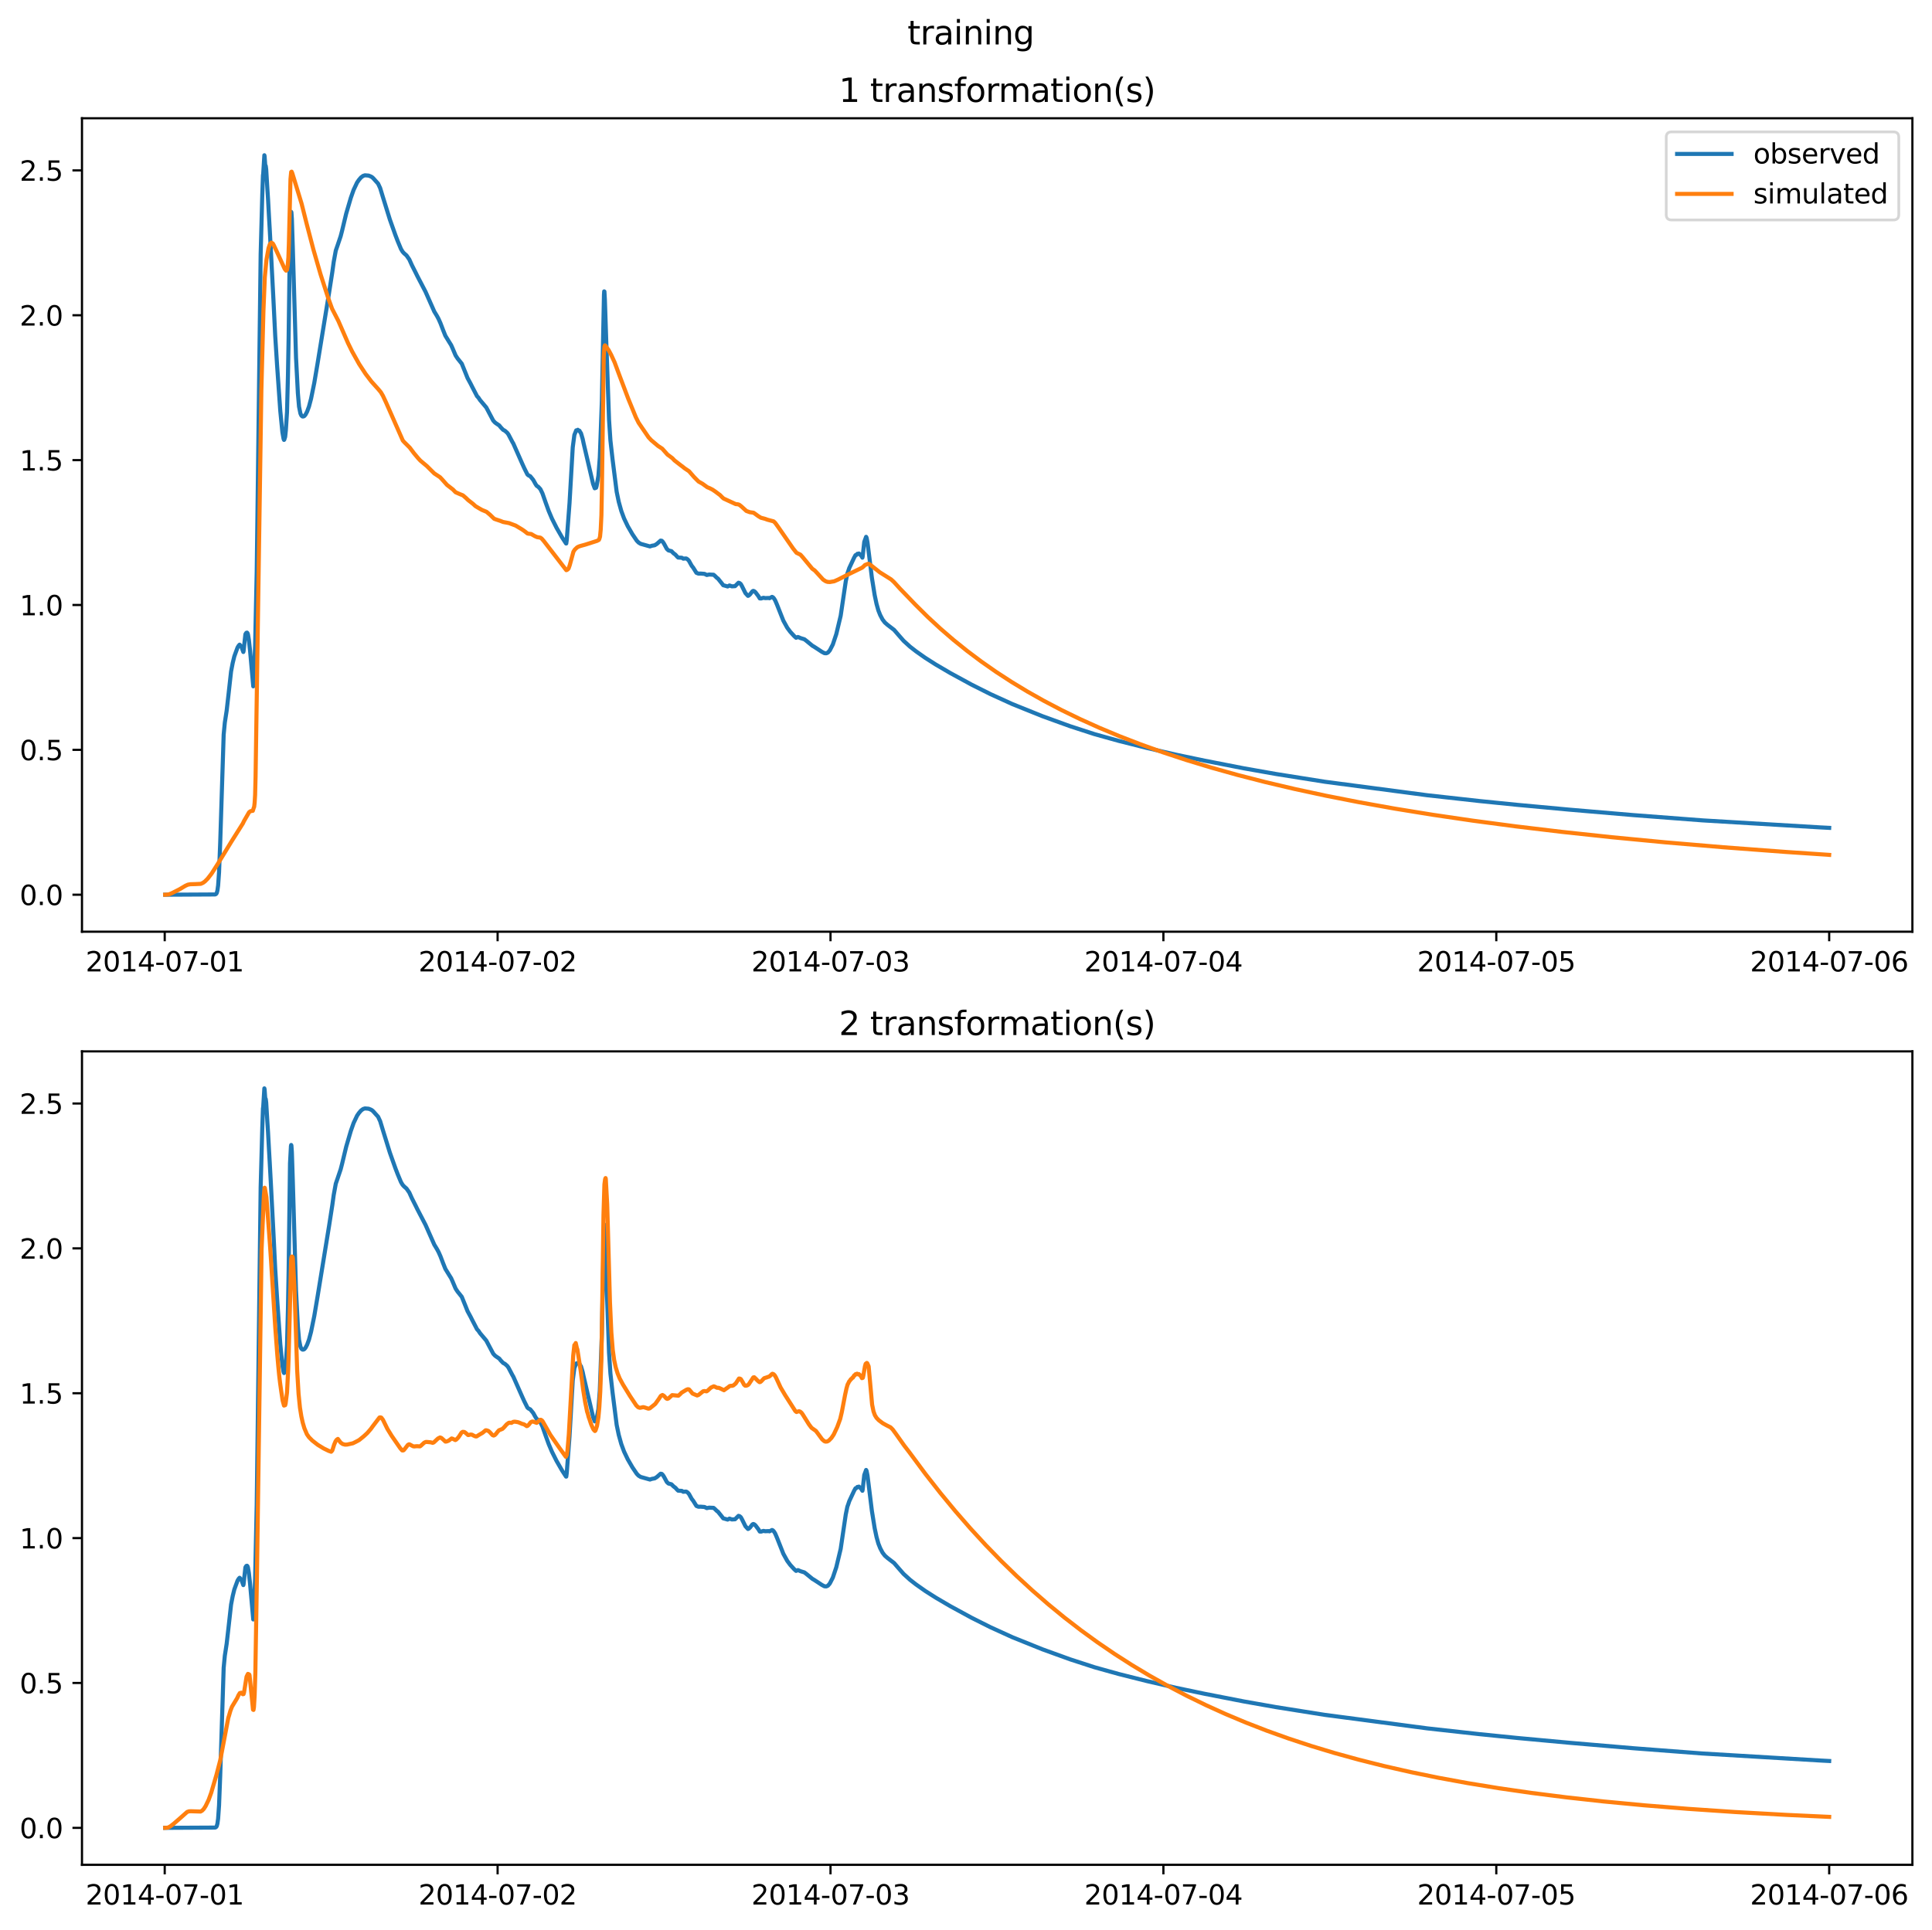 <?xml version="1.0" encoding="utf-8" standalone="no"?>
<!DOCTYPE svg PUBLIC "-//W3C//DTD SVG 1.1//EN"
  "http://www.w3.org/Graphics/SVG/1.1/DTD/svg11.dtd">
<svg xmlns:xlink="http://www.w3.org/1999/xlink" width="709.427pt" height="708.798pt" viewBox="0 0 709.427 708.798" xmlns="http://www.w3.org/2000/svg" version="1.1">
 <defs>
  <style type="text/css">*{stroke-linejoin: round; stroke-linecap: butt}</style>
 </defs>
 <g id="figure_1">
  <g id="patch_1">
   <path d="M 0 708.798 
L 709.427 708.798 
L 709.427 0 
L 0 0 
z
" style="fill: #ffffff"/>
  </g>
  <g id="axes_1">
   <g id="patch_2">
    <path d="M 30.103 342.2 
L 702.227 342.2 
L 702.227 43.44 
L 30.103 43.44 
z
" style="fill: #ffffff"/>
   </g>
   <g id="matplotlib.axis_1">
    <g id="xtick_1">
     <g id="line2d_1">
      <defs>
       <path id="m67d0b860b7" d="M 0 0 
L 0 3.5 
" style="stroke: #000000; stroke-width: 0.8"/>
      </defs>
      <g>
       <use xlink:href="#m67d0b860b7" x="60.484" y="342.2" style="stroke: #000000; stroke-width: 0.8"/>
      </g>
     </g>
     <g id="text_1">
      <!-- 2014-07-01 -->
      <g transform="translate(31.427 356.798) scale(0.1 -0.1)">
       <defs>
        <path id="DejaVuSans-32" d="M 1228 531 
L 3431 531 
L 3431 0 
L 469 0 
L 469 531 
Q 828 903 1448 1529 
Q 2069 2156 2228 2338 
Q 2531 2678 2651 2914 
Q 2772 3150 2772 3378 
Q 2772 3750 2511 3984 
Q 2250 4219 1831 4219 
Q 1534 4219 1204 4116 
Q 875 4013 500 3803 
L 500 4441 
Q 881 4594 1212 4672 
Q 1544 4750 1819 4750 
Q 2544 4750 2975 4387 
Q 3406 4025 3406 3419 
Q 3406 3131 3298 2873 
Q 3191 2616 2906 2266 
Q 2828 2175 2409 1742 
Q 1991 1309 1228 531 
z
" transform="scale(0.016)"/>
        <path id="DejaVuSans-30" d="M 2034 4250 
Q 1547 4250 1301 3770 
Q 1056 3291 1056 2328 
Q 1056 1369 1301 889 
Q 1547 409 2034 409 
Q 2525 409 2770 889 
Q 3016 1369 3016 2328 
Q 3016 3291 2770 3770 
Q 2525 4250 2034 4250 
z
M 2034 4750 
Q 2819 4750 3233 4129 
Q 3647 3509 3647 2328 
Q 3647 1150 3233 529 
Q 2819 -91 2034 -91 
Q 1250 -91 836 529 
Q 422 1150 422 2328 
Q 422 3509 836 4129 
Q 1250 4750 2034 4750 
z
" transform="scale(0.016)"/>
        <path id="DejaVuSans-31" d="M 794 531 
L 1825 531 
L 1825 4091 
L 703 3866 
L 703 4441 
L 1819 4666 
L 2450 4666 
L 2450 531 
L 3481 531 
L 3481 0 
L 794 0 
L 794 531 
z
" transform="scale(0.016)"/>
        <path id="DejaVuSans-34" d="M 2419 4116 
L 825 1625 
L 2419 1625 
L 2419 4116 
z
M 2253 4666 
L 3047 4666 
L 3047 1625 
L 3713 1625 
L 3713 1100 
L 3047 1100 
L 3047 0 
L 2419 0 
L 2419 1100 
L 313 1100 
L 313 1709 
L 2253 4666 
z
" transform="scale(0.016)"/>
        <path id="DejaVuSans-2d" d="M 313 2009 
L 1997 2009 
L 1997 1497 
L 313 1497 
L 313 2009 
z
" transform="scale(0.016)"/>
        <path id="DejaVuSans-37" d="M 525 4666 
L 3525 4666 
L 3525 4397 
L 1831 0 
L 1172 0 
L 2766 4134 
L 525 4134 
L 525 4666 
z
" transform="scale(0.016)"/>
       </defs>
       <use xlink:href="#DejaVuSans-32"/>
       <use xlink:href="#DejaVuSans-30" x="63.623"/>
       <use xlink:href="#DejaVuSans-31" x="127.246"/>
       <use xlink:href="#DejaVuSans-34" x="190.869"/>
       <use xlink:href="#DejaVuSans-2d" x="254.492"/>
       <use xlink:href="#DejaVuSans-30" x="290.576"/>
       <use xlink:href="#DejaVuSans-37" x="354.199"/>
       <use xlink:href="#DejaVuSans-2d" x="417.822"/>
       <use xlink:href="#DejaVuSans-30" x="453.906"/>
       <use xlink:href="#DejaVuSans-31" x="517.529"/>
      </g>
     </g>
    </g>
    <g id="xtick_2">
     <g id="line2d_2">
      <g>
       <use xlink:href="#m67d0b860b7" x="182.723" y="342.2" style="stroke: #000000; stroke-width: 0.8"/>
      </g>
     </g>
     <g id="text_2">
      <!-- 2014-07-02 -->
      <g transform="translate(153.665 356.798) scale(0.1 -0.1)">
       <use xlink:href="#DejaVuSans-32"/>
       <use xlink:href="#DejaVuSans-30" x="63.623"/>
       <use xlink:href="#DejaVuSans-31" x="127.246"/>
       <use xlink:href="#DejaVuSans-34" x="190.869"/>
       <use xlink:href="#DejaVuSans-2d" x="254.492"/>
       <use xlink:href="#DejaVuSans-30" x="290.576"/>
       <use xlink:href="#DejaVuSans-37" x="354.199"/>
       <use xlink:href="#DejaVuSans-2d" x="417.822"/>
       <use xlink:href="#DejaVuSans-30" x="453.906"/>
       <use xlink:href="#DejaVuSans-32" x="517.529"/>
      </g>
     </g>
    </g>
    <g id="xtick_3">
     <g id="line2d_3">
      <g>
       <use xlink:href="#m67d0b860b7" x="304.961" y="342.2" style="stroke: #000000; stroke-width: 0.8"/>
      </g>
     </g>
     <g id="text_3">
      <!-- 2014-07-03 -->
      <g transform="translate(275.903 356.798) scale(0.1 -0.1)">
       <defs>
        <path id="DejaVuSans-33" d="M 2597 2516 
Q 3050 2419 3304 2112 
Q 3559 1806 3559 1356 
Q 3559 666 3084 287 
Q 2609 -91 1734 -91 
Q 1441 -91 1130 -33 
Q 819 25 488 141 
L 488 750 
Q 750 597 1062 519 
Q 1375 441 1716 441 
Q 2309 441 2620 675 
Q 2931 909 2931 1356 
Q 2931 1769 2642 2001 
Q 2353 2234 1838 2234 
L 1294 2234 
L 1294 2753 
L 1863 2753 
Q 2328 2753 2575 2939 
Q 2822 3125 2822 3475 
Q 2822 3834 2567 4026 
Q 2313 4219 1838 4219 
Q 1578 4219 1281 4162 
Q 984 4106 628 3988 
L 628 4550 
Q 988 4650 1302 4700 
Q 1616 4750 1894 4750 
Q 2613 4750 3031 4423 
Q 3450 4097 3450 3541 
Q 3450 3153 3228 2886 
Q 3006 2619 2597 2516 
z
" transform="scale(0.016)"/>
       </defs>
       <use xlink:href="#DejaVuSans-32"/>
       <use xlink:href="#DejaVuSans-30" x="63.623"/>
       <use xlink:href="#DejaVuSans-31" x="127.246"/>
       <use xlink:href="#DejaVuSans-34" x="190.869"/>
       <use xlink:href="#DejaVuSans-2d" x="254.492"/>
       <use xlink:href="#DejaVuSans-30" x="290.576"/>
       <use xlink:href="#DejaVuSans-37" x="354.199"/>
       <use xlink:href="#DejaVuSans-2d" x="417.822"/>
       <use xlink:href="#DejaVuSans-30" x="453.906"/>
       <use xlink:href="#DejaVuSans-33" x="517.529"/>
      </g>
     </g>
    </g>
    <g id="xtick_4">
     <g id="line2d_4">
      <g>
       <use xlink:href="#m67d0b860b7" x="427.199" y="342.2" style="stroke: #000000; stroke-width: 0.8"/>
      </g>
     </g>
     <g id="text_4">
      <!-- 2014-07-04 -->
      <g transform="translate(398.141 356.798) scale(0.1 -0.1)">
       <use xlink:href="#DejaVuSans-32"/>
       <use xlink:href="#DejaVuSans-30" x="63.623"/>
       <use xlink:href="#DejaVuSans-31" x="127.246"/>
       <use xlink:href="#DejaVuSans-34" x="190.869"/>
       <use xlink:href="#DejaVuSans-2d" x="254.492"/>
       <use xlink:href="#DejaVuSans-30" x="290.576"/>
       <use xlink:href="#DejaVuSans-37" x="354.199"/>
       <use xlink:href="#DejaVuSans-2d" x="417.822"/>
       <use xlink:href="#DejaVuSans-30" x="453.906"/>
       <use xlink:href="#DejaVuSans-34" x="517.529"/>
      </g>
     </g>
    </g>
    <g id="xtick_5">
     <g id="line2d_5">
      <g>
       <use xlink:href="#m67d0b860b7" x="549.437" y="342.2" style="stroke: #000000; stroke-width: 0.8"/>
      </g>
     </g>
     <g id="text_5">
      <!-- 2014-07-05 -->
      <g transform="translate(520.38 356.798) scale(0.1 -0.1)">
       <defs>
        <path id="DejaVuSans-35" d="M 691 4666 
L 3169 4666 
L 3169 4134 
L 1269 4134 
L 1269 2991 
Q 1406 3038 1543 3061 
Q 1681 3084 1819 3084 
Q 2600 3084 3056 2656 
Q 3513 2228 3513 1497 
Q 3513 744 3044 326 
Q 2575 -91 1722 -91 
Q 1428 -91 1123 -41 
Q 819 9 494 109 
L 494 744 
Q 775 591 1075 516 
Q 1375 441 1709 441 
Q 2250 441 2565 725 
Q 2881 1009 2881 1497 
Q 2881 1984 2565 2268 
Q 2250 2553 1709 2553 
Q 1456 2553 1204 2497 
Q 953 2441 691 2322 
L 691 4666 
z
" transform="scale(0.016)"/>
       </defs>
       <use xlink:href="#DejaVuSans-32"/>
       <use xlink:href="#DejaVuSans-30" x="63.623"/>
       <use xlink:href="#DejaVuSans-31" x="127.246"/>
       <use xlink:href="#DejaVuSans-34" x="190.869"/>
       <use xlink:href="#DejaVuSans-2d" x="254.492"/>
       <use xlink:href="#DejaVuSans-30" x="290.576"/>
       <use xlink:href="#DejaVuSans-37" x="354.199"/>
       <use xlink:href="#DejaVuSans-2d" x="417.822"/>
       <use xlink:href="#DejaVuSans-30" x="453.906"/>
       <use xlink:href="#DejaVuSans-35" x="517.529"/>
      </g>
     </g>
    </g>
    <g id="xtick_6">
     <g id="line2d_6">
      <g>
       <use xlink:href="#m67d0b860b7" x="671.676" y="342.2" style="stroke: #000000; stroke-width: 0.8"/>
      </g>
     </g>
     <g id="text_6">
      <!-- 2014-07-06 -->
      <g transform="translate(642.618 356.798) scale(0.1 -0.1)">
       <defs>
        <path id="DejaVuSans-36" d="M 2113 2584 
Q 1688 2584 1439 2293 
Q 1191 2003 1191 1497 
Q 1191 994 1439 701 
Q 1688 409 2113 409 
Q 2538 409 2786 701 
Q 3034 994 3034 1497 
Q 3034 2003 2786 2293 
Q 2538 2584 2113 2584 
z
M 3366 4563 
L 3366 3988 
Q 3128 4100 2886 4159 
Q 2644 4219 2406 4219 
Q 1781 4219 1451 3797 
Q 1122 3375 1075 2522 
Q 1259 2794 1537 2939 
Q 1816 3084 2150 3084 
Q 2853 3084 3261 2657 
Q 3669 2231 3669 1497 
Q 3669 778 3244 343 
Q 2819 -91 2113 -91 
Q 1303 -91 875 529 
Q 447 1150 447 2328 
Q 447 3434 972 4092 
Q 1497 4750 2381 4750 
Q 2619 4750 2861 4703 
Q 3103 4656 3366 4563 
z
" transform="scale(0.016)"/>
       </defs>
       <use xlink:href="#DejaVuSans-32"/>
       <use xlink:href="#DejaVuSans-30" x="63.623"/>
       <use xlink:href="#DejaVuSans-31" x="127.246"/>
       <use xlink:href="#DejaVuSans-34" x="190.869"/>
       <use xlink:href="#DejaVuSans-2d" x="254.492"/>
       <use xlink:href="#DejaVuSans-30" x="290.576"/>
       <use xlink:href="#DejaVuSans-37" x="354.199"/>
       <use xlink:href="#DejaVuSans-2d" x="417.822"/>
       <use xlink:href="#DejaVuSans-30" x="453.906"/>
       <use xlink:href="#DejaVuSans-36" x="517.529"/>
      </g>
     </g>
    </g>
   </g>
   <g id="matplotlib.axis_2">
    <g id="ytick_1">
     <g id="line2d_7">
      <defs>
       <path id="m2cc0edbcfa" d="M 0 0 
L -3.5 0 
" style="stroke: #000000; stroke-width: 0.8"/>
      </defs>
      <g>
       <use xlink:href="#m2cc0edbcfa" x="30.103" y="328.618" style="stroke: #000000; stroke-width: 0.8"/>
      </g>
     </g>
     <g id="text_7">
      <!-- 0.0 -->
      <g transform="translate(7.2 332.417) scale(0.1 -0.1)">
       <defs>
        <path id="DejaVuSans-2e" d="M 684 794 
L 1344 794 
L 1344 0 
L 684 0 
L 684 794 
z
" transform="scale(0.016)"/>
       </defs>
       <use xlink:href="#DejaVuSans-30"/>
       <use xlink:href="#DejaVuSans-2e" x="63.623"/>
       <use xlink:href="#DejaVuSans-30" x="95.41"/>
      </g>
     </g>
    </g>
    <g id="ytick_2">
     <g id="line2d_8">
      <g>
       <use xlink:href="#m2cc0edbcfa" x="30.103" y="275.409" style="stroke: #000000; stroke-width: 0.8"/>
      </g>
     </g>
     <g id="text_8">
      <!-- 0.5 -->
      <g transform="translate(7.2 279.209) scale(0.1 -0.1)">
       <use xlink:href="#DejaVuSans-30"/>
       <use xlink:href="#DejaVuSans-2e" x="63.623"/>
       <use xlink:href="#DejaVuSans-35" x="95.41"/>
      </g>
     </g>
    </g>
    <g id="ytick_3">
     <g id="line2d_9">
      <g>
       <use xlink:href="#m2cc0edbcfa" x="30.103" y="222.201" style="stroke: #000000; stroke-width: 0.8"/>
      </g>
     </g>
     <g id="text_9">
      <!-- 1.0 -->
      <g transform="translate(7.2 226) scale(0.1 -0.1)">
       <use xlink:href="#DejaVuSans-31"/>
       <use xlink:href="#DejaVuSans-2e" x="63.623"/>
       <use xlink:href="#DejaVuSans-30" x="95.41"/>
      </g>
     </g>
    </g>
    <g id="ytick_4">
     <g id="line2d_10">
      <g>
       <use xlink:href="#m2cc0edbcfa" x="30.103" y="168.993" style="stroke: #000000; stroke-width: 0.8"/>
      </g>
     </g>
     <g id="text_10">
      <!-- 1.5 -->
      <g transform="translate(7.2 172.792) scale(0.1 -0.1)">
       <use xlink:href="#DejaVuSans-31"/>
       <use xlink:href="#DejaVuSans-2e" x="63.623"/>
       <use xlink:href="#DejaVuSans-35" x="95.41"/>
      </g>
     </g>
    </g>
    <g id="ytick_5">
     <g id="line2d_11">
      <g>
       <use xlink:href="#m2cc0edbcfa" x="30.103" y="115.785" style="stroke: #000000; stroke-width: 0.8"/>
      </g>
     </g>
     <g id="text_11">
      <!-- 2.0 -->
      <g transform="translate(7.2 119.584) scale(0.1 -0.1)">
       <use xlink:href="#DejaVuSans-32"/>
       <use xlink:href="#DejaVuSans-2e" x="63.623"/>
       <use xlink:href="#DejaVuSans-30" x="95.41"/>
      </g>
     </g>
    </g>
    <g id="ytick_6">
     <g id="line2d_12">
      <g>
       <use xlink:href="#m2cc0edbcfa" x="30.103" y="62.576" style="stroke: #000000; stroke-width: 0.8"/>
      </g>
     </g>
     <g id="text_12">
      <!-- 2.5 -->
      <g transform="translate(7.2 66.376) scale(0.1 -0.1)">
       <use xlink:href="#DejaVuSans-32"/>
       <use xlink:href="#DejaVuSans-2e" x="63.623"/>
       <use xlink:href="#DejaVuSans-35" x="95.41"/>
      </g>
     </g>
    </g>
   </g>
   <g id="line2d_13">
    <path d="M 60.654 328.618 
L 78.99 328.52 
L 79.329 328.358 
L 79.584 327.991 
L 79.839 327.064 
L 80.093 325.216 
L 80.433 320.385 
L 80.857 309.585 
L 82.131 269.822 
L 82.555 265.392 
L 83.234 260.981 
L 83.913 255.031 
L 84.847 246.626 
L 85.441 243.542 
L 86.036 241.091 
L 86.46 239.908 
L 86.884 238.756 
L 87.224 237.839 
L 87.479 237.396 
L 87.733 237.029 
L 87.988 236.773 
L 88.243 237.065 
L 88.667 237.574 
L 89.346 239.465 
L 89.431 239.186 
L 90.11 232.935 
L 90.45 232.423 
L 90.704 232.349 
L 90.874 232.51 
L 91.044 232.98 
L 91.384 234.982 
L 91.808 238.812 
L 92.996 252.078 
L 93.081 251.656 
L 93.506 241.577 
L 93.676 237.194 
L 94.27 209.78 
L 94.524 190.033 
L 95.713 93.353 
L 96.052 81.001 
L 96.307 71.644 
L 96.562 64.349 
L 96.647 63.888 
L 97.071 57.02 
L 97.156 57.366 
L 97.411 60.927 
L 97.495 60.784 
L 97.58 60.894 
L 97.75 62.227 
L 98.175 69.31 
L 98.429 73.251 
L 98.769 79.462 
L 99.023 83.859 
L 99.448 91.72 
L 100.382 109.623 
L 101.061 123.374 
L 101.74 134.079 
L 102.928 151.009 
L 103.692 158.743 
L 104.117 161.131 
L 104.286 161.572 
L 104.371 161.507 
L 104.711 160.442 
L 104.966 158.021 
L 105.39 151.361 
L 105.73 138.123 
L 105.984 124.035 
L 106.494 84.537 
L 106.833 78.245 
L 106.918 77.813 
L 107.003 77.979 
L 107.173 80.399 
L 107.512 90.815 
L 108.701 131.355 
L 109.38 144.425 
L 109.804 149.344 
L 110.313 151.858 
L 110.653 152.615 
L 111.077 152.965 
L 111.417 152.967 
L 111.757 152.8 
L 112.181 152.297 
L 112.775 151.17 
L 113.454 149.329 
L 114.218 146.446 
L 115.407 140.603 
L 116.595 133.565 
L 120.84 107.521 
L 122.028 99.874 
L 122.537 96.195 
L 123.301 92.024 
L 123.98 90.054 
L 125.084 86.774 
L 125.593 84.812 
L 127.121 78.457 
L 128.819 72.665 
L 129.838 69.765 
L 131.111 67.062 
L 131.79 66.076 
L 132.554 65.179 
L 133.318 64.613 
L 133.997 64.385 
L 135.355 64.493 
L 136.289 64.869 
L 136.714 65.152 
L 136.968 65.38 
L 137.308 65.741 
L 137.732 66.221 
L 138.836 67.441 
L 139.6 69.086 
L 140.618 72.436 
L 143.165 80.649 
L 145.202 86.381 
L 146.051 88.594 
L 147.24 91.445 
L 147.834 92.438 
L 148.343 93.006 
L 149.277 93.828 
L 150.296 95.286 
L 151.229 97.361 
L 152.672 100.22 
L 153.267 101.434 
L 156.238 107.127 
L 159.463 114.41 
L 159.718 114.832 
L 160.482 116.098 
L 161.076 117.209 
L 161.755 118.74 
L 162.689 121.195 
L 163.538 123.317 
L 165.066 125.801 
L 165.66 126.749 
L 166.17 127.892 
L 167.273 130.499 
L 167.613 131.045 
L 168.037 131.676 
L 169.565 133.583 
L 170.838 136.723 
L 171.687 138.855 
L 172.791 140.89 
L 173.385 142.074 
L 175.168 145.51 
L 175.677 146.052 
L 176.271 146.946 
L 178.563 149.661 
L 180.006 152.384 
L 181.11 154.465 
L 181.704 155.122 
L 182.128 155.457 
L 183.317 156.255 
L 183.911 156.988 
L 184.76 157.875 
L 185.184 158.086 
L 185.524 158.309 
L 186.288 158.997 
L 186.712 159.585 
L 188.155 162.336 
L 188.495 162.911 
L 191.806 170.394 
L 192.485 171.89 
L 193.673 174.273 
L 194.098 174.626 
L 194.692 174.897 
L 195.795 176.248 
L 196.644 177.779 
L 197.069 178.431 
L 197.663 178.811 
L 198.427 179.648 
L 199.191 181.221 
L 200.379 184.619 
L 201.483 187.667 
L 202.671 190.473 
L 204.369 193.857 
L 206.406 197.392 
L 207.849 199.612 
L 207.934 199.613 
L 208.104 198.349 
L 209.123 184.886 
L 210.311 164.29 
L 210.905 159.751 
L 211.584 158.061 
L 211.669 158.128 
L 211.839 158.119 
L 212.179 157.851 
L 212.433 158.152 
L 212.773 158.187 
L 213.112 158.837 
L 213.282 158.988 
L 213.452 159.497 
L 213.961 161.229 
L 214.301 162.837 
L 217.781 177.736 
L 218.375 179.336 
L 218.63 179.229 
L 218.885 179.147 
L 219.055 178.592 
L 219.734 174.791 
L 220.243 168.067 
L 221.007 147.185 
L 221.771 108.337 
L 221.856 107.018 
L 221.941 107.084 
L 222.111 110.026 
L 222.62 125.454 
L 223.639 154.17 
L 224.148 161.781 
L 224.912 168.556 
L 226.44 180.633 
L 227.204 184.308 
L 228.138 187.663 
L 229.156 190.418 
L 230.514 193.268 
L 232.212 196.199 
L 233.825 198.585 
L 234.504 199.281 
L 235.268 199.742 
L 238.664 200.696 
L 239.343 200.455 
L 240.446 200.25 
L 240.871 199.955 
L 241.125 199.829 
L 242.568 198.556 
L 242.993 198.613 
L 243.417 199.043 
L 243.842 199.713 
L 244.86 201.601 
L 245.455 202.158 
L 246.558 202.431 
L 246.898 202.779 
L 247.322 203.205 
L 248.001 203.708 
L 248.68 204.468 
L 249.02 204.78 
L 250.378 204.854 
L 250.887 205.188 
L 251.736 205.115 
L 252.076 205.147 
L 252.585 205.53 
L 253.01 206.022 
L 253.604 207.104 
L 254.028 207.85 
L 254.538 208.493 
L 255.726 210.391 
L 256.49 210.687 
L 257.254 210.661 
L 258.697 210.775 
L 259.546 211.188 
L 260.395 211.015 
L 262.008 211.092 
L 262.432 211.433 
L 263.281 212.267 
L 263.621 212.489 
L 265.064 214.278 
L 265.573 214.949 
L 266.507 215.2 
L 267.186 215.403 
L 267.441 215.267 
L 267.865 215.027 
L 268.289 215.183 
L 268.714 215.354 
L 269.902 215.284 
L 271.176 214.026 
L 271.6 214.16 
L 272.025 214.528 
L 272.449 215.278 
L 273.722 217.845 
L 274.656 218.854 
L 274.911 218.751 
L 275.42 218.288 
L 276.269 217.184 
L 276.608 217.017 
L 276.948 217.136 
L 277.372 217.486 
L 278.476 218.94 
L 278.985 219.788 
L 279.495 219.812 
L 280.344 219.543 
L 280.938 219.677 
L 282.296 219.625 
L 282.551 219.719 
L 283.484 219.226 
L 283.824 219.37 
L 284.248 219.858 
L 284.673 220.571 
L 285.352 222.171 
L 287.644 227.962 
L 289.087 230.58 
L 290.19 232.059 
L 291.634 233.628 
L 292.313 234.243 
L 292.567 234.145 
L 292.992 233.956 
L 293.331 234.081 
L 293.926 234.35 
L 295.369 234.796 
L 296.133 235.38 
L 298.34 237.188 
L 298.849 237.475 
L 300.292 238.411 
L 301.82 239.42 
L 302.754 239.902 
L 303.433 239.941 
L 304.027 239.668 
L 304.706 238.865 
L 305.81 236.716 
L 307.083 232.898 
L 308.696 226.156 
L 309.12 223.286 
L 310.564 213.511 
L 311.158 210.629 
L 311.412 209.954 
L 311.837 208.66 
L 313.619 204.838 
L 313.789 204.541 
L 314.129 203.908 
L 314.468 203.833 
L 314.808 203.414 
L 315.063 203.392 
L 315.402 203.29 
L 316.251 204.114 
L 316.675 204.821 
L 316.76 204.425 
L 317.355 199.02 
L 318.034 197.17 
L 318.203 197.494 
L 318.543 199.214 
L 319.222 204.649 
L 320.156 212.208 
L 321.174 218.556 
L 321.854 221.772 
L 322.533 224.205 
L 323.212 225.909 
L 324.061 227.521 
L 324.91 228.634 
L 325.843 229.457 
L 328.305 231.352 
L 329.918 233.214 
L 331.785 235.347 
L 334.162 237.509 
L 336.369 239.227 
L 339.765 241.621 
L 343.585 244.055 
L 348.933 247.192 
L 356.742 251.446 
L 363.703 254.94 
L 371.768 258.613 
L 382.803 263.055 
L 392.989 266.742 
L 401.903 269.637 
L 410.816 272.12 
L 421.172 274.723 
L 431.868 277.192 
L 442.394 279.393 
L 456.74 282.192 
L 468.539 284.276 
L 486.451 287.12 
L 524.056 292.078 
L 543.326 294.215 
L 556.992 295.594 
L 576.347 297.38 
L 599.776 299.377 
L 625.242 301.317 
L 668.365 303.889 
L 671.676 304.061 
L 671.676 304.061 
" clip-path="url(#p15c70b1e48)" style="fill: none; stroke: #1f77b4; stroke-width: 1.5; stroke-linecap: square"/>
   </g>
   <g id="line2d_14">
    <path d="M 60.654 328.618 
L 61.928 328.51 
L 63.116 328.044 
L 66.002 326.572 
L 68.039 325.36 
L 68.973 324.931 
L 69.907 324.76 
L 71.69 324.716 
L 73.727 324.619 
L 74.576 324.233 
L 75.255 323.729 
L 76.274 322.699 
L 77.717 320.833 
L 79.839 317.501 
L 84.932 309.174 
L 89.176 302.444 
L 89.601 301.548 
L 91.468 298.315 
L 91.978 297.939 
L 92.572 297.825 
L 92.827 297.802 
L 93.166 296.733 
L 93.336 296.302 
L 93.506 294.802 
L 93.676 291.96 
L 93.845 285.268 
L 94.694 228.315 
L 95.967 143.599 
L 96.731 114.171 
L 97.241 101.784 
L 97.835 95.481 
L 98.599 91.175 
L 99.108 89.64 
L 99.618 89.131 
L 100.127 89.378 
L 100.467 89.918 
L 101.655 92.43 
L 104.541 98.783 
L 105.05 99.407 
L 105.39 99.09 
L 105.645 97.544 
L 105.899 94.567 
L 106.069 89.685 
L 106.663 65.806 
L 106.918 63.16 
L 107.088 63.049 
L 107.342 63.654 
L 110.738 74.782 
L 112.605 82.197 
L 115.067 91.603 
L 117.699 100.722 
L 120.415 109.176 
L 121.943 113.407 
L 124.235 117.858 
L 127.8 126.03 
L 129.328 129.141 
L 131.875 133.707 
L 134.252 137.337 
L 136.374 140.123 
L 138.921 142.949 
L 139.854 144.073 
L 140.618 145.38 
L 141.807 147.938 
L 147.919 161.806 
L 148.428 162.38 
L 150.465 164.409 
L 151.993 166.448 
L 153.606 168.374 
L 154.37 169.188 
L 156.747 171.179 
L 159.463 173.879 
L 161.586 175.28 
L 162.35 176.086 
L 164.132 178.094 
L 166.339 179.804 
L 167.273 180.787 
L 168.801 181.462 
L 169.99 181.94 
L 171.093 182.886 
L 171.857 183.633 
L 173.725 185.093 
L 174.573 185.881 
L 175.422 186.394 
L 176.101 186.793 
L 176.95 187.276 
L 178.648 187.983 
L 179.921 189.047 
L 181.449 190.534 
L 182.213 190.813 
L 183.656 191.289 
L 184.76 191.72 
L 186.882 192.117 
L 189.344 193.041 
L 191.381 194.261 
L 192.06 194.694 
L 192.909 195.312 
L 193.673 195.93 
L 194.098 196.027 
L 195.031 196.125 
L 196.39 196.914 
L 197.238 197.287 
L 198.427 197.47 
L 198.936 197.843 
L 199.7 198.732 
L 207.934 209.409 
L 208.189 209.333 
L 208.529 209.076 
L 208.783 208.787 
L 209.208 207.577 
L 210.566 202.621 
L 211.075 201.849 
L 211.924 201.038 
L 212.518 200.731 
L 213.282 200.485 
L 214.98 200.019 
L 219.224 198.658 
L 219.564 198.478 
L 219.903 198.303 
L 220.073 197.951 
L 220.328 197.111 
L 220.583 194.488 
L 220.837 189.246 
L 221.007 180.469 
L 221.686 131.061 
L 221.941 127.29 
L 222.111 126.846 
L 222.28 126.926 
L 223.469 128.563 
L 224.403 130.298 
L 225.676 133.071 
L 227.374 137.656 
L 230.684 146.418 
L 233.486 153.253 
L 234.504 155.284 
L 235.608 156.908 
L 236.711 158.507 
L 238.154 160.624 
L 239.173 161.71 
L 241.635 163.789 
L 243.163 164.783 
L 244.012 165.734 
L 245.115 166.976 
L 245.709 167.399 
L 246.898 168.291 
L 247.662 169.103 
L 250.039 170.949 
L 250.633 171.373 
L 251.312 171.943 
L 253.01 173.081 
L 254.877 175.22 
L 256.49 176.846 
L 257.933 177.659 
L 259.716 178.949 
L 260.65 179.335 
L 261.668 179.86 
L 262.687 180.555 
L 263.621 181.257 
L 264.385 181.82 
L 265.318 182.763 
L 265.743 183.122 
L 270.157 185.15 
L 270.921 185.218 
L 271.43 185.376 
L 272.194 185.958 
L 274.062 187.67 
L 275.335 188.124 
L 276.693 188.312 
L 277.288 188.727 
L 278.476 189.596 
L 279.41 190.157 
L 280.938 190.561 
L 281.787 190.877 
L 284.079 191.487 
L 284.673 192.066 
L 285.691 193.472 
L 291.209 201.441 
L 292.482 203.044 
L 293.926 203.725 
L 294.774 204.679 
L 298.255 208.879 
L 299.189 209.546 
L 300.207 210.643 
L 302.245 212.874 
L 303.178 213.483 
L 303.857 213.715 
L 304.706 213.776 
L 306.319 213.498 
L 307.762 212.863 
L 311.328 211.044 
L 316.591 208.491 
L 316.845 208.258 
L 317.1 208.056 
L 317.609 207.521 
L 318.713 207.077 
L 319.137 207.153 
L 319.731 207.555 
L 323.042 210.18 
L 326.183 212.155 
L 327.202 212.8 
L 328.22 213.729 
L 330.512 216.246 
L 332.549 218.356 
L 336.115 222.07 
L 340.614 226.536 
L 345.283 230.859 
L 350.121 235.037 
L 355.13 239.069 
L 360.308 242.956 
L 365.741 246.755 
L 371.428 250.457 
L 377.285 254.005 
L 383.397 257.449 
L 389.849 260.828 
L 396.555 264.088 
L 403.6 267.266 
L 410.986 270.353 
L 418.795 273.373 
L 427.029 276.316 
L 435.688 279.17 
L 444.771 281.93 
L 454.448 284.635 
L 464.635 287.25 
L 475.415 289.787 
L 486.875 292.254 
L 499.099 294.656 
L 512.087 296.98 
L 525.924 299.228 
L 540.779 301.413 
L 556.653 303.52 
L 573.63 305.547 
L 591.881 307.501 
L 611.575 309.383 
L 632.797 311.185 
L 655.802 312.912 
L 671.676 313.985 
L 671.676 313.985 
" clip-path="url(#p15c70b1e48)" style="fill: none; stroke: #ff7f0e; stroke-width: 1.5; stroke-linecap: square"/>
   </g>
   <g id="patch_3">
    <path d="M 30.103 342.2 
L 30.103 43.44 
" style="fill: none; stroke: #000000; stroke-width: 0.8; stroke-linejoin: miter; stroke-linecap: square"/>
   </g>
   <g id="patch_4">
    <path d="M 702.227 342.2 
L 702.227 43.44 
" style="fill: none; stroke: #000000; stroke-width: 0.8; stroke-linejoin: miter; stroke-linecap: square"/>
   </g>
   <g id="patch_5">
    <path d="M 30.103 342.2 
L 702.227 342.2 
" style="fill: none; stroke: #000000; stroke-width: 0.8; stroke-linejoin: miter; stroke-linecap: square"/>
   </g>
   <g id="patch_6">
    <path d="M 30.103 43.44 
L 702.227 43.44 
" style="fill: none; stroke: #000000; stroke-width: 0.8; stroke-linejoin: miter; stroke-linecap: square"/>
   </g>
   <g id="text_13">
    <!-- 1 transformation(s) -->
    <g transform="translate(308.05 37.44) scale(0.12 -0.12)">
     <defs>
      <path id="DejaVuSans-20" transform="scale(0.016)"/>
      <path id="DejaVuSans-74" d="M 1172 4494 
L 1172 3500 
L 2356 3500 
L 2356 3053 
L 1172 3053 
L 1172 1153 
Q 1172 725 1289 603 
Q 1406 481 1766 481 
L 2356 481 
L 2356 0 
L 1766 0 
Q 1100 0 847 248 
Q 594 497 594 1153 
L 594 3053 
L 172 3053 
L 172 3500 
L 594 3500 
L 594 4494 
L 1172 4494 
z
" transform="scale(0.016)"/>
      <path id="DejaVuSans-72" d="M 2631 2963 
Q 2534 3019 2420 3045 
Q 2306 3072 2169 3072 
Q 1681 3072 1420 2755 
Q 1159 2438 1159 1844 
L 1159 0 
L 581 0 
L 581 3500 
L 1159 3500 
L 1159 2956 
Q 1341 3275 1631 3429 
Q 1922 3584 2338 3584 
Q 2397 3584 2469 3576 
Q 2541 3569 2628 3553 
L 2631 2963 
z
" transform="scale(0.016)"/>
      <path id="DejaVuSans-61" d="M 2194 1759 
Q 1497 1759 1228 1600 
Q 959 1441 959 1056 
Q 959 750 1161 570 
Q 1363 391 1709 391 
Q 2188 391 2477 730 
Q 2766 1069 2766 1631 
L 2766 1759 
L 2194 1759 
z
M 3341 1997 
L 3341 0 
L 2766 0 
L 2766 531 
Q 2569 213 2275 61 
Q 1981 -91 1556 -91 
Q 1019 -91 701 211 
Q 384 513 384 1019 
Q 384 1609 779 1909 
Q 1175 2209 1959 2209 
L 2766 2209 
L 2766 2266 
Q 2766 2663 2505 2880 
Q 2244 3097 1772 3097 
Q 1472 3097 1187 3025 
Q 903 2953 641 2809 
L 641 3341 
Q 956 3463 1253 3523 
Q 1550 3584 1831 3584 
Q 2591 3584 2966 3190 
Q 3341 2797 3341 1997 
z
" transform="scale(0.016)"/>
      <path id="DejaVuSans-6e" d="M 3513 2113 
L 3513 0 
L 2938 0 
L 2938 2094 
Q 2938 2591 2744 2837 
Q 2550 3084 2163 3084 
Q 1697 3084 1428 2787 
Q 1159 2491 1159 1978 
L 1159 0 
L 581 0 
L 581 3500 
L 1159 3500 
L 1159 2956 
Q 1366 3272 1645 3428 
Q 1925 3584 2291 3584 
Q 2894 3584 3203 3211 
Q 3513 2838 3513 2113 
z
" transform="scale(0.016)"/>
      <path id="DejaVuSans-73" d="M 2834 3397 
L 2834 2853 
Q 2591 2978 2328 3040 
Q 2066 3103 1784 3103 
Q 1356 3103 1142 2972 
Q 928 2841 928 2578 
Q 928 2378 1081 2264 
Q 1234 2150 1697 2047 
L 1894 2003 
Q 2506 1872 2764 1633 
Q 3022 1394 3022 966 
Q 3022 478 2636 193 
Q 2250 -91 1575 -91 
Q 1294 -91 989 -36 
Q 684 19 347 128 
L 347 722 
Q 666 556 975 473 
Q 1284 391 1588 391 
Q 1994 391 2212 530 
Q 2431 669 2431 922 
Q 2431 1156 2273 1281 
Q 2116 1406 1581 1522 
L 1381 1569 
Q 847 1681 609 1914 
Q 372 2147 372 2553 
Q 372 3047 722 3315 
Q 1072 3584 1716 3584 
Q 2034 3584 2315 3537 
Q 2597 3491 2834 3397 
z
" transform="scale(0.016)"/>
      <path id="DejaVuSans-66" d="M 2375 4863 
L 2375 4384 
L 1825 4384 
Q 1516 4384 1395 4259 
Q 1275 4134 1275 3809 
L 1275 3500 
L 2222 3500 
L 2222 3053 
L 1275 3053 
L 1275 0 
L 697 0 
L 697 3053 
L 147 3053 
L 147 3500 
L 697 3500 
L 697 3744 
Q 697 4328 969 4595 
Q 1241 4863 1831 4863 
L 2375 4863 
z
" transform="scale(0.016)"/>
      <path id="DejaVuSans-6f" d="M 1959 3097 
Q 1497 3097 1228 2736 
Q 959 2375 959 1747 
Q 959 1119 1226 758 
Q 1494 397 1959 397 
Q 2419 397 2687 759 
Q 2956 1122 2956 1747 
Q 2956 2369 2687 2733 
Q 2419 3097 1959 3097 
z
M 1959 3584 
Q 2709 3584 3137 3096 
Q 3566 2609 3566 1747 
Q 3566 888 3137 398 
Q 2709 -91 1959 -91 
Q 1206 -91 779 398 
Q 353 888 353 1747 
Q 353 2609 779 3096 
Q 1206 3584 1959 3584 
z
" transform="scale(0.016)"/>
      <path id="DejaVuSans-6d" d="M 3328 2828 
Q 3544 3216 3844 3400 
Q 4144 3584 4550 3584 
Q 5097 3584 5394 3201 
Q 5691 2819 5691 2113 
L 5691 0 
L 5113 0 
L 5113 2094 
Q 5113 2597 4934 2840 
Q 4756 3084 4391 3084 
Q 3944 3084 3684 2787 
Q 3425 2491 3425 1978 
L 3425 0 
L 2847 0 
L 2847 2094 
Q 2847 2600 2669 2842 
Q 2491 3084 2119 3084 
Q 1678 3084 1418 2786 
Q 1159 2488 1159 1978 
L 1159 0 
L 581 0 
L 581 3500 
L 1159 3500 
L 1159 2956 
Q 1356 3278 1631 3431 
Q 1906 3584 2284 3584 
Q 2666 3584 2933 3390 
Q 3200 3197 3328 2828 
z
" transform="scale(0.016)"/>
      <path id="DejaVuSans-69" d="M 603 3500 
L 1178 3500 
L 1178 0 
L 603 0 
L 603 3500 
z
M 603 4863 
L 1178 4863 
L 1178 4134 
L 603 4134 
L 603 4863 
z
" transform="scale(0.016)"/>
      <path id="DejaVuSans-28" d="M 1984 4856 
Q 1566 4138 1362 3434 
Q 1159 2731 1159 2009 
Q 1159 1288 1364 580 
Q 1569 -128 1984 -844 
L 1484 -844 
Q 1016 -109 783 600 
Q 550 1309 550 2009 
Q 550 2706 781 3412 
Q 1013 4119 1484 4856 
L 1984 4856 
z
" transform="scale(0.016)"/>
      <path id="DejaVuSans-29" d="M 513 4856 
L 1013 4856 
Q 1481 4119 1714 3412 
Q 1947 2706 1947 2009 
Q 1947 1309 1714 600 
Q 1481 -109 1013 -844 
L 513 -844 
Q 928 -128 1133 580 
Q 1338 1288 1338 2009 
Q 1338 2731 1133 3434 
Q 928 4138 513 4856 
z
" transform="scale(0.016)"/>
     </defs>
     <use xlink:href="#DejaVuSans-31"/>
     <use xlink:href="#DejaVuSans-20" x="63.623"/>
     <use xlink:href="#DejaVuSans-74" x="95.41"/>
     <use xlink:href="#DejaVuSans-72" x="134.619"/>
     <use xlink:href="#DejaVuSans-61" x="175.732"/>
     <use xlink:href="#DejaVuSans-6e" x="237.012"/>
     <use xlink:href="#DejaVuSans-73" x="300.391"/>
     <use xlink:href="#DejaVuSans-66" x="352.49"/>
     <use xlink:href="#DejaVuSans-6f" x="387.695"/>
     <use xlink:href="#DejaVuSans-72" x="448.877"/>
     <use xlink:href="#DejaVuSans-6d" x="488.24"/>
     <use xlink:href="#DejaVuSans-61" x="585.652"/>
     <use xlink:href="#DejaVuSans-74" x="646.932"/>
     <use xlink:href="#DejaVuSans-69" x="686.141"/>
     <use xlink:href="#DejaVuSans-6f" x="713.924"/>
     <use xlink:href="#DejaVuSans-6e" x="775.105"/>
     <use xlink:href="#DejaVuSans-28" x="838.484"/>
     <use xlink:href="#DejaVuSans-73" x="877.498"/>
     <use xlink:href="#DejaVuSans-29" x="929.598"/>
    </g>
   </g>
   <g id="legend_1">
    <g id="patch_7">
     <path d="M 613.833 80.796 
L 695.227 80.796 
Q 697.227 80.796 697.227 78.796 
L 697.227 50.44 
Q 697.227 48.44 695.227 48.44 
L 613.833 48.44 
Q 611.833 48.44 611.833 50.44 
L 611.833 78.796 
Q 611.833 80.796 613.833 80.796 
z
" style="fill: #ffffff; opacity: 0.8; stroke: #cccccc; stroke-linejoin: miter"/>
    </g>
    <g id="line2d_15">
     <path d="M 615.833 56.538 
L 625.833 56.538 
L 635.833 56.538 
" style="fill: none; stroke: #1f77b4; stroke-width: 1.5; stroke-linecap: square"/>
    </g>
    <g id="text_14">
     <!-- observed -->
     <g transform="translate(643.833 60.038) scale(0.1 -0.1)">
      <defs>
       <path id="DejaVuSans-62" d="M 3116 1747 
Q 3116 2381 2855 2742 
Q 2594 3103 2138 3103 
Q 1681 3103 1420 2742 
Q 1159 2381 1159 1747 
Q 1159 1113 1420 752 
Q 1681 391 2138 391 
Q 2594 391 2855 752 
Q 3116 1113 3116 1747 
z
M 1159 2969 
Q 1341 3281 1617 3432 
Q 1894 3584 2278 3584 
Q 2916 3584 3314 3078 
Q 3713 2572 3713 1747 
Q 3713 922 3314 415 
Q 2916 -91 2278 -91 
Q 1894 -91 1617 61 
Q 1341 213 1159 525 
L 1159 0 
L 581 0 
L 581 4863 
L 1159 4863 
L 1159 2969 
z
" transform="scale(0.016)"/>
       <path id="DejaVuSans-65" d="M 3597 1894 
L 3597 1613 
L 953 1613 
Q 991 1019 1311 708 
Q 1631 397 2203 397 
Q 2534 397 2845 478 
Q 3156 559 3463 722 
L 3463 178 
Q 3153 47 2828 -22 
Q 2503 -91 2169 -91 
Q 1331 -91 842 396 
Q 353 884 353 1716 
Q 353 2575 817 3079 
Q 1281 3584 2069 3584 
Q 2775 3584 3186 3129 
Q 3597 2675 3597 1894 
z
M 3022 2063 
Q 3016 2534 2758 2815 
Q 2500 3097 2075 3097 
Q 1594 3097 1305 2825 
Q 1016 2553 972 2059 
L 3022 2063 
z
" transform="scale(0.016)"/>
       <path id="DejaVuSans-76" d="M 191 3500 
L 800 3500 
L 1894 563 
L 2988 3500 
L 3597 3500 
L 2284 0 
L 1503 0 
L 191 3500 
z
" transform="scale(0.016)"/>
       <path id="DejaVuSans-64" d="M 2906 2969 
L 2906 4863 
L 3481 4863 
L 3481 0 
L 2906 0 
L 2906 525 
Q 2725 213 2448 61 
Q 2172 -91 1784 -91 
Q 1150 -91 751 415 
Q 353 922 353 1747 
Q 353 2572 751 3078 
Q 1150 3584 1784 3584 
Q 2172 3584 2448 3432 
Q 2725 3281 2906 2969 
z
M 947 1747 
Q 947 1113 1208 752 
Q 1469 391 1925 391 
Q 2381 391 2643 752 
Q 2906 1113 2906 1747 
Q 2906 2381 2643 2742 
Q 2381 3103 1925 3103 
Q 1469 3103 1208 2742 
Q 947 2381 947 1747 
z
" transform="scale(0.016)"/>
      </defs>
      <use xlink:href="#DejaVuSans-6f"/>
      <use xlink:href="#DejaVuSans-62" x="61.182"/>
      <use xlink:href="#DejaVuSans-73" x="124.658"/>
      <use xlink:href="#DejaVuSans-65" x="176.758"/>
      <use xlink:href="#DejaVuSans-72" x="238.281"/>
      <use xlink:href="#DejaVuSans-76" x="279.395"/>
      <use xlink:href="#DejaVuSans-65" x="338.574"/>
      <use xlink:href="#DejaVuSans-64" x="400.098"/>
     </g>
    </g>
    <g id="line2d_16">
     <path d="M 615.833 71.217 
L 625.833 71.217 
L 635.833 71.217 
" style="fill: none; stroke: #ff7f0e; stroke-width: 1.5; stroke-linecap: square"/>
    </g>
    <g id="text_15">
     <!-- simulated -->
     <g transform="translate(643.833 74.717) scale(0.1 -0.1)">
      <defs>
       <path id="DejaVuSans-75" d="M 544 1381 
L 544 3500 
L 1119 3500 
L 1119 1403 
Q 1119 906 1312 657 
Q 1506 409 1894 409 
Q 2359 409 2629 706 
Q 2900 1003 2900 1516 
L 2900 3500 
L 3475 3500 
L 3475 0 
L 2900 0 
L 2900 538 
Q 2691 219 2414 64 
Q 2138 -91 1772 -91 
Q 1169 -91 856 284 
Q 544 659 544 1381 
z
M 1991 3584 
L 1991 3584 
z
" transform="scale(0.016)"/>
       <path id="DejaVuSans-6c" d="M 603 4863 
L 1178 4863 
L 1178 0 
L 603 0 
L 603 4863 
z
" transform="scale(0.016)"/>
      </defs>
      <use xlink:href="#DejaVuSans-73"/>
      <use xlink:href="#DejaVuSans-69" x="52.1"/>
      <use xlink:href="#DejaVuSans-6d" x="79.883"/>
      <use xlink:href="#DejaVuSans-75" x="177.295"/>
      <use xlink:href="#DejaVuSans-6c" x="240.674"/>
      <use xlink:href="#DejaVuSans-61" x="268.457"/>
      <use xlink:href="#DejaVuSans-74" x="329.736"/>
      <use xlink:href="#DejaVuSans-65" x="368.945"/>
      <use xlink:href="#DejaVuSans-64" x="430.469"/>
     </g>
    </g>
   </g>
  </g>
  <g id="axes_2">
   <g id="patch_8">
    <path d="M 30.103 684.92 
L 702.227 684.92 
L 702.227 386.16 
L 30.103 386.16 
z
" style="fill: #ffffff"/>
   </g>
   <g id="matplotlib.axis_3">
    <g id="xtick_7">
     <g id="line2d_17">
      <g>
       <use xlink:href="#m67d0b860b7" x="60.484" y="684.92" style="stroke: #000000; stroke-width: 0.8"/>
      </g>
     </g>
     <g id="text_16">
      <!-- 2014-07-01 -->
      <g transform="translate(31.427 699.518) scale(0.1 -0.1)">
       <use xlink:href="#DejaVuSans-32"/>
       <use xlink:href="#DejaVuSans-30" x="63.623"/>
       <use xlink:href="#DejaVuSans-31" x="127.246"/>
       <use xlink:href="#DejaVuSans-34" x="190.869"/>
       <use xlink:href="#DejaVuSans-2d" x="254.492"/>
       <use xlink:href="#DejaVuSans-30" x="290.576"/>
       <use xlink:href="#DejaVuSans-37" x="354.199"/>
       <use xlink:href="#DejaVuSans-2d" x="417.822"/>
       <use xlink:href="#DejaVuSans-30" x="453.906"/>
       <use xlink:href="#DejaVuSans-31" x="517.529"/>
      </g>
     </g>
    </g>
    <g id="xtick_8">
     <g id="line2d_18">
      <g>
       <use xlink:href="#m67d0b860b7" x="182.723" y="684.92" style="stroke: #000000; stroke-width: 0.8"/>
      </g>
     </g>
     <g id="text_17">
      <!-- 2014-07-02 -->
      <g transform="translate(153.665 699.518) scale(0.1 -0.1)">
       <use xlink:href="#DejaVuSans-32"/>
       <use xlink:href="#DejaVuSans-30" x="63.623"/>
       <use xlink:href="#DejaVuSans-31" x="127.246"/>
       <use xlink:href="#DejaVuSans-34" x="190.869"/>
       <use xlink:href="#DejaVuSans-2d" x="254.492"/>
       <use xlink:href="#DejaVuSans-30" x="290.576"/>
       <use xlink:href="#DejaVuSans-37" x="354.199"/>
       <use xlink:href="#DejaVuSans-2d" x="417.822"/>
       <use xlink:href="#DejaVuSans-30" x="453.906"/>
       <use xlink:href="#DejaVuSans-32" x="517.529"/>
      </g>
     </g>
    </g>
    <g id="xtick_9">
     <g id="line2d_19">
      <g>
       <use xlink:href="#m67d0b860b7" x="304.961" y="684.92" style="stroke: #000000; stroke-width: 0.8"/>
      </g>
     </g>
     <g id="text_18">
      <!-- 2014-07-03 -->
      <g transform="translate(275.903 699.518) scale(0.1 -0.1)">
       <use xlink:href="#DejaVuSans-32"/>
       <use xlink:href="#DejaVuSans-30" x="63.623"/>
       <use xlink:href="#DejaVuSans-31" x="127.246"/>
       <use xlink:href="#DejaVuSans-34" x="190.869"/>
       <use xlink:href="#DejaVuSans-2d" x="254.492"/>
       <use xlink:href="#DejaVuSans-30" x="290.576"/>
       <use xlink:href="#DejaVuSans-37" x="354.199"/>
       <use xlink:href="#DejaVuSans-2d" x="417.822"/>
       <use xlink:href="#DejaVuSans-30" x="453.906"/>
       <use xlink:href="#DejaVuSans-33" x="517.529"/>
      </g>
     </g>
    </g>
    <g id="xtick_10">
     <g id="line2d_20">
      <g>
       <use xlink:href="#m67d0b860b7" x="427.199" y="684.92" style="stroke: #000000; stroke-width: 0.8"/>
      </g>
     </g>
     <g id="text_19">
      <!-- 2014-07-04 -->
      <g transform="translate(398.141 699.518) scale(0.1 -0.1)">
       <use xlink:href="#DejaVuSans-32"/>
       <use xlink:href="#DejaVuSans-30" x="63.623"/>
       <use xlink:href="#DejaVuSans-31" x="127.246"/>
       <use xlink:href="#DejaVuSans-34" x="190.869"/>
       <use xlink:href="#DejaVuSans-2d" x="254.492"/>
       <use xlink:href="#DejaVuSans-30" x="290.576"/>
       <use xlink:href="#DejaVuSans-37" x="354.199"/>
       <use xlink:href="#DejaVuSans-2d" x="417.822"/>
       <use xlink:href="#DejaVuSans-30" x="453.906"/>
       <use xlink:href="#DejaVuSans-34" x="517.529"/>
      </g>
     </g>
    </g>
    <g id="xtick_11">
     <g id="line2d_21">
      <g>
       <use xlink:href="#m67d0b860b7" x="549.437" y="684.92" style="stroke: #000000; stroke-width: 0.8"/>
      </g>
     </g>
     <g id="text_20">
      <!-- 2014-07-05 -->
      <g transform="translate(520.38 699.518) scale(0.1 -0.1)">
       <use xlink:href="#DejaVuSans-32"/>
       <use xlink:href="#DejaVuSans-30" x="63.623"/>
       <use xlink:href="#DejaVuSans-31" x="127.246"/>
       <use xlink:href="#DejaVuSans-34" x="190.869"/>
       <use xlink:href="#DejaVuSans-2d" x="254.492"/>
       <use xlink:href="#DejaVuSans-30" x="290.576"/>
       <use xlink:href="#DejaVuSans-37" x="354.199"/>
       <use xlink:href="#DejaVuSans-2d" x="417.822"/>
       <use xlink:href="#DejaVuSans-30" x="453.906"/>
       <use xlink:href="#DejaVuSans-35" x="517.529"/>
      </g>
     </g>
    </g>
    <g id="xtick_12">
     <g id="line2d_22">
      <g>
       <use xlink:href="#m67d0b860b7" x="671.676" y="684.92" style="stroke: #000000; stroke-width: 0.8"/>
      </g>
     </g>
     <g id="text_21">
      <!-- 2014-07-06 -->
      <g transform="translate(642.618 699.518) scale(0.1 -0.1)">
       <use xlink:href="#DejaVuSans-32"/>
       <use xlink:href="#DejaVuSans-30" x="63.623"/>
       <use xlink:href="#DejaVuSans-31" x="127.246"/>
       <use xlink:href="#DejaVuSans-34" x="190.869"/>
       <use xlink:href="#DejaVuSans-2d" x="254.492"/>
       <use xlink:href="#DejaVuSans-30" x="290.576"/>
       <use xlink:href="#DejaVuSans-37" x="354.199"/>
       <use xlink:href="#DejaVuSans-2d" x="417.822"/>
       <use xlink:href="#DejaVuSans-30" x="453.906"/>
       <use xlink:href="#DejaVuSans-36" x="517.529"/>
      </g>
     </g>
    </g>
   </g>
   <g id="matplotlib.axis_4">
    <g id="ytick_7">
     <g id="line2d_23">
      <g>
       <use xlink:href="#m2cc0edbcfa" x="30.103" y="671.339" style="stroke: #000000; stroke-width: 0.8"/>
      </g>
     </g>
     <g id="text_22">
      <!-- 0.0 -->
      <g transform="translate(7.2 675.139) scale(0.1 -0.1)">
       <use xlink:href="#DejaVuSans-30"/>
       <use xlink:href="#DejaVuSans-2e" x="63.623"/>
       <use xlink:href="#DejaVuSans-30" x="95.41"/>
      </g>
     </g>
    </g>
    <g id="ytick_8">
     <g id="line2d_24">
      <g>
       <use xlink:href="#m2cc0edbcfa" x="30.103" y="618.131" style="stroke: #000000; stroke-width: 0.8"/>
      </g>
     </g>
     <g id="text_23">
      <!-- 0.5 -->
      <g transform="translate(7.2 621.93) scale(0.1 -0.1)">
       <use xlink:href="#DejaVuSans-30"/>
       <use xlink:href="#DejaVuSans-2e" x="63.623"/>
       <use xlink:href="#DejaVuSans-35" x="95.41"/>
      </g>
     </g>
    </g>
    <g id="ytick_9">
     <g id="line2d_25">
      <g>
       <use xlink:href="#m2cc0edbcfa" x="30.103" y="564.922" style="stroke: #000000; stroke-width: 0.8"/>
      </g>
     </g>
     <g id="text_24">
      <!-- 1.0 -->
      <g transform="translate(7.2 568.721) scale(0.1 -0.1)">
       <use xlink:href="#DejaVuSans-31"/>
       <use xlink:href="#DejaVuSans-2e" x="63.623"/>
       <use xlink:href="#DejaVuSans-30" x="95.41"/>
      </g>
     </g>
    </g>
    <g id="ytick_10">
     <g id="line2d_26">
      <g>
       <use xlink:href="#m2cc0edbcfa" x="30.103" y="511.714" style="stroke: #000000; stroke-width: 0.8"/>
      </g>
     </g>
     <g id="text_25">
      <!-- 1.5 -->
      <g transform="translate(7.2 515.513) scale(0.1 -0.1)">
       <use xlink:href="#DejaVuSans-31"/>
       <use xlink:href="#DejaVuSans-2e" x="63.623"/>
       <use xlink:href="#DejaVuSans-35" x="95.41"/>
      </g>
     </g>
    </g>
    <g id="ytick_11">
     <g id="line2d_27">
      <g>
       <use xlink:href="#m2cc0edbcfa" x="30.103" y="458.505" style="stroke: #000000; stroke-width: 0.8"/>
      </g>
     </g>
     <g id="text_26">
      <!-- 2.0 -->
      <g transform="translate(7.2 462.304) scale(0.1 -0.1)">
       <use xlink:href="#DejaVuSans-32"/>
       <use xlink:href="#DejaVuSans-2e" x="63.623"/>
       <use xlink:href="#DejaVuSans-30" x="95.41"/>
      </g>
     </g>
    </g>
    <g id="ytick_12">
     <g id="line2d_28">
      <g>
       <use xlink:href="#m2cc0edbcfa" x="30.103" y="405.296" style="stroke: #000000; stroke-width: 0.8"/>
      </g>
     </g>
     <g id="text_27">
      <!-- 2.5 -->
      <g transform="translate(7.2 409.096) scale(0.1 -0.1)">
       <use xlink:href="#DejaVuSans-32"/>
       <use xlink:href="#DejaVuSans-2e" x="63.623"/>
       <use xlink:href="#DejaVuSans-35" x="95.41"/>
      </g>
     </g>
    </g>
   </g>
   <g id="line2d_29">
    <path d="M 60.654 671.339 
L 78.99 671.242 
L 79.329 671.08 
L 79.584 670.713 
L 79.839 669.785 
L 80.093 667.938 
L 80.433 663.107 
L 80.857 652.306 
L 82.131 612.543 
L 82.555 608.114 
L 83.234 603.703 
L 83.913 597.752 
L 84.847 589.348 
L 85.441 586.263 
L 86.036 583.812 
L 86.46 582.63 
L 86.884 581.478 
L 87.224 580.561 
L 87.479 580.117 
L 87.733 579.751 
L 87.988 579.494 
L 88.243 579.786 
L 88.667 580.295 
L 89.346 582.186 
L 89.431 581.907 
L 90.11 575.657 
L 90.45 575.144 
L 90.704 575.071 
L 90.874 575.231 
L 91.044 575.701 
L 91.384 577.703 
L 91.808 581.533 
L 92.996 594.799 
L 93.081 594.378 
L 93.506 584.298 
L 93.676 579.915 
L 94.27 552.501 
L 94.524 532.754 
L 95.713 436.073 
L 96.052 423.721 
L 96.307 414.365 
L 96.562 407.069 
L 96.647 406.608 
L 97.071 399.74 
L 97.156 400.086 
L 97.411 403.647 
L 97.495 403.504 
L 97.58 403.614 
L 97.75 404.947 
L 98.175 412.03 
L 98.429 415.971 
L 98.769 422.182 
L 99.023 426.579 
L 99.448 434.441 
L 100.382 452.344 
L 101.061 466.094 
L 101.74 476.799 
L 102.928 493.73 
L 103.692 501.464 
L 104.117 503.851 
L 104.286 504.293 
L 104.371 504.228 
L 104.711 503.163 
L 104.966 500.742 
L 105.39 494.082 
L 105.73 480.843 
L 105.984 466.755 
L 106.494 427.258 
L 106.833 420.965 
L 106.918 420.533 
L 107.003 420.699 
L 107.173 423.12 
L 107.512 433.535 
L 108.701 474.075 
L 109.38 487.146 
L 109.804 492.065 
L 110.313 494.578 
L 110.653 495.336 
L 111.077 495.686 
L 111.417 495.687 
L 111.757 495.52 
L 112.181 495.017 
L 112.775 493.89 
L 113.454 492.049 
L 114.218 489.167 
L 115.407 483.323 
L 116.595 476.286 
L 120.84 450.241 
L 122.028 442.594 
L 122.537 438.916 
L 123.301 434.745 
L 123.98 432.774 
L 125.084 429.494 
L 125.593 427.532 
L 127.121 421.177 
L 128.819 415.385 
L 129.838 412.485 
L 131.111 409.782 
L 131.79 408.796 
L 132.554 407.899 
L 133.318 407.333 
L 133.997 407.105 
L 135.355 407.214 
L 136.289 407.589 
L 136.714 407.872 
L 136.968 408.1 
L 137.308 408.461 
L 137.732 408.941 
L 138.836 410.161 
L 139.6 411.806 
L 140.618 415.156 
L 143.165 423.369 
L 145.202 429.101 
L 146.051 431.314 
L 147.24 434.165 
L 147.834 435.158 
L 148.343 435.726 
L 149.277 436.548 
L 150.296 438.006 
L 151.229 440.082 
L 152.672 442.94 
L 153.267 444.155 
L 156.238 449.848 
L 159.463 457.13 
L 159.718 457.552 
L 160.482 458.819 
L 161.076 459.93 
L 161.755 461.46 
L 162.689 463.915 
L 163.538 466.037 
L 165.066 468.522 
L 165.66 469.469 
L 166.17 470.612 
L 167.273 473.22 
L 167.613 473.766 
L 168.037 474.397 
L 169.565 476.304 
L 170.838 479.443 
L 171.687 481.576 
L 172.791 483.61 
L 173.385 484.795 
L 175.168 488.231 
L 175.677 488.772 
L 176.271 489.667 
L 178.563 492.381 
L 180.006 495.105 
L 181.11 497.185 
L 181.704 497.843 
L 182.128 498.178 
L 183.317 498.975 
L 183.911 499.709 
L 184.76 500.596 
L 185.184 500.807 
L 185.524 501.03 
L 186.288 501.718 
L 186.712 502.306 
L 188.155 505.057 
L 188.495 505.632 
L 191.806 513.115 
L 192.485 514.611 
L 193.673 516.994 
L 194.098 517.347 
L 194.692 517.617 
L 195.795 518.968 
L 196.644 520.499 
L 197.069 521.152 
L 197.663 521.532 
L 198.427 522.368 
L 199.191 523.942 
L 200.379 527.34 
L 201.483 530.388 
L 202.671 533.194 
L 204.369 536.578 
L 206.406 540.113 
L 207.849 542.333 
L 207.934 542.334 
L 208.104 541.07 
L 209.123 527.607 
L 210.311 507.01 
L 210.905 502.472 
L 211.584 500.782 
L 211.669 500.849 
L 211.839 500.839 
L 212.179 500.572 
L 212.433 500.873 
L 212.773 500.908 
L 213.112 501.558 
L 213.282 501.708 
L 213.452 502.218 
L 213.961 503.949 
L 214.301 505.557 
L 217.781 520.457 
L 218.375 522.057 
L 218.63 521.95 
L 218.885 521.868 
L 219.055 521.312 
L 219.734 517.512 
L 220.243 510.788 
L 221.007 489.905 
L 221.771 451.057 
L 221.856 449.739 
L 221.941 449.805 
L 222.111 452.747 
L 222.62 468.174 
L 223.639 496.891 
L 224.148 504.502 
L 224.912 511.277 
L 226.44 523.354 
L 227.204 527.028 
L 228.138 530.383 
L 229.156 533.139 
L 230.514 535.989 
L 232.212 538.92 
L 233.825 541.306 
L 234.504 542.002 
L 235.268 542.463 
L 238.664 543.417 
L 239.343 543.176 
L 240.446 542.971 
L 240.871 542.676 
L 241.125 542.55 
L 242.568 541.277 
L 242.993 541.334 
L 243.417 541.764 
L 243.842 542.434 
L 244.86 544.322 
L 245.455 544.879 
L 246.558 545.152 
L 246.898 545.5 
L 247.322 545.926 
L 248.001 546.429 
L 248.68 547.189 
L 249.02 547.501 
L 250.378 547.575 
L 250.887 547.909 
L 251.736 547.836 
L 252.076 547.868 
L 252.585 548.251 
L 253.01 548.743 
L 253.604 549.825 
L 254.028 550.572 
L 254.538 551.214 
L 255.726 553.112 
L 256.49 553.408 
L 257.254 553.382 
L 258.697 553.496 
L 259.546 553.909 
L 260.395 553.736 
L 262.008 553.814 
L 262.432 554.154 
L 263.281 554.988 
L 263.621 555.21 
L 265.064 556.999 
L 265.573 557.67 
L 266.507 557.921 
L 267.186 558.124 
L 267.441 557.988 
L 267.865 557.748 
L 268.289 557.904 
L 268.714 558.075 
L 269.902 558.005 
L 271.176 556.748 
L 271.6 556.881 
L 272.025 557.25 
L 272.449 557.999 
L 273.722 560.566 
L 274.656 561.575 
L 274.911 561.472 
L 275.42 561.009 
L 276.269 559.905 
L 276.608 559.738 
L 276.948 559.857 
L 277.372 560.208 
L 278.476 561.662 
L 278.985 562.509 
L 279.495 562.533 
L 280.344 562.264 
L 280.938 562.399 
L 282.296 562.346 
L 282.551 562.44 
L 283.484 561.947 
L 283.824 562.091 
L 284.248 562.579 
L 284.673 563.292 
L 285.352 564.892 
L 287.644 570.683 
L 289.087 573.301 
L 290.19 574.78 
L 291.634 576.35 
L 292.313 576.964 
L 292.567 576.866 
L 292.992 576.677 
L 293.331 576.802 
L 293.926 577.071 
L 295.369 577.517 
L 296.133 578.101 
L 298.34 579.909 
L 298.849 580.197 
L 300.292 581.132 
L 301.82 582.141 
L 302.754 582.624 
L 303.433 582.662 
L 304.027 582.389 
L 304.706 581.586 
L 305.81 579.437 
L 307.083 575.619 
L 308.696 568.877 
L 309.12 566.007 
L 310.564 556.232 
L 311.158 553.35 
L 311.412 552.675 
L 311.837 551.382 
L 313.619 547.559 
L 313.789 547.262 
L 314.129 546.629 
L 314.468 546.554 
L 314.808 546.135 
L 315.063 546.113 
L 315.402 546.011 
L 316.251 546.835 
L 316.675 547.542 
L 316.76 547.146 
L 317.355 541.741 
L 318.034 539.891 
L 318.203 540.215 
L 318.543 541.935 
L 319.222 547.37 
L 320.156 554.929 
L 321.174 561.277 
L 321.854 564.493 
L 322.533 566.926 
L 323.212 568.63 
L 324.061 570.243 
L 324.91 571.356 
L 325.843 572.178 
L 328.305 574.074 
L 329.918 575.936 
L 331.785 578.069 
L 334.162 580.23 
L 336.369 581.948 
L 339.765 584.342 
L 343.585 586.776 
L 348.933 589.913 
L 356.742 594.167 
L 363.703 597.661 
L 371.768 601.335 
L 382.803 605.777 
L 392.989 609.464 
L 401.903 612.359 
L 410.816 614.841 
L 421.172 617.444 
L 431.868 619.914 
L 442.394 622.115 
L 456.74 624.913 
L 468.539 626.997 
L 486.451 629.841 
L 524.056 634.8 
L 543.326 636.936 
L 556.992 638.316 
L 576.347 640.101 
L 599.776 642.099 
L 625.242 644.038 
L 668.365 646.61 
L 671.676 646.783 
L 671.676 646.783 
" clip-path="url(#p04754efe9d)" style="fill: none; stroke: #1f77b4; stroke-width: 1.5; stroke-linecap: square"/>
   </g>
   <g id="line2d_30">
    <path d="M 60.654 671.339 
L 61.673 671.246 
L 62.522 670.808 
L 63.88 669.755 
L 66.172 667.759 
L 68.719 665.503 
L 69.398 665.268 
L 70.162 665.241 
L 73.642 665.352 
L 74.236 665.009 
L 74.83 664.391 
L 75.51 663.337 
L 76.613 661.047 
L 77.547 658.485 
L 79.499 651.815 
L 80.857 646.581 
L 81.452 643.467 
L 83.829 630.968 
L 84.083 630.163 
L 84.593 628.376 
L 85.187 626.848 
L 86.969 623.893 
L 87.139 623.589 
L 87.564 622.636 
L 87.818 622.227 
L 88.073 621.82 
L 88.412 621.859 
L 88.582 621.707 
L 89.176 622.267 
L 89.346 622.119 
L 89.431 622.218 
L 89.601 621.666 
L 90.535 615.821 
L 91.044 614.794 
L 91.299 614.895 
L 91.553 615.046 
L 91.638 615.329 
L 92.912 627.937 
L 93.081 628.036 
L 93.251 626.982 
L 93.506 622.625 
L 93.76 614.527 
L 94.355 578.354 
L 96.052 458.928 
L 96.901 439.023 
L 97.156 436.239 
L 97.241 436.282 
L 97.835 439.728 
L 99.108 456.824 
L 99.533 463.12 
L 99.787 467.228 
L 101.061 487.303 
L 101.825 497.618 
L 102.164 501.51 
L 102.504 505.053 
L 102.843 507.909 
L 103.268 510.981 
L 103.777 514.373 
L 104.286 516.247 
L 104.626 516.079 
L 104.711 516.109 
L 104.881 515.494 
L 105.39 511.414 
L 105.814 503.12 
L 105.984 498.445 
L 106.918 462.432 
L 107.088 461.528 
L 107.258 461.503 
L 107.427 461.656 
L 107.512 462.141 
L 108.106 472.666 
L 109.125 503.449 
L 109.634 511.961 
L 110.144 517.023 
L 110.653 520.212 
L 111.162 522.507 
L 111.757 524.542 
L 112.69 526.764 
L 113.454 527.864 
L 114.643 529.067 
L 116.68 530.663 
L 118.887 532.01 
L 120.67 532.872 
L 121.604 533.199 
L 122.028 532.717 
L 122.707 530.564 
L 123.216 529.36 
L 123.641 528.787 
L 124.065 528.493 
L 124.32 528.838 
L 125.084 529.842 
L 125.848 530.371 
L 126.697 530.594 
L 127.461 530.565 
L 129.583 530.096 
L 130.602 529.592 
L 131.535 529.098 
L 131.96 528.844 
L 133.573 527.532 
L 134.591 526.595 
L 134.931 526.267 
L 136.204 524.788 
L 136.883 523.843 
L 139.345 520.623 
L 139.685 520.578 
L 140.024 520.68 
L 140.618 521.466 
L 142.231 524.771 
L 143.844 527.392 
L 146.985 531.931 
L 147.664 532.703 
L 148.004 532.741 
L 148.258 532.623 
L 148.768 531.996 
L 149.786 530.668 
L 150.211 530.467 
L 150.465 530.534 
L 151.654 531.172 
L 152.078 531.258 
L 152.672 531.191 
L 153.182 531.162 
L 154.2 531.23 
L 154.54 531.004 
L 155.728 529.901 
L 156.323 529.615 
L 156.662 529.6 
L 158.02 529.719 
L 158.445 529.81 
L 158.869 529.941 
L 159.294 529.774 
L 160.822 528.339 
L 161.586 527.954 
L 162.095 528.144 
L 162.859 528.828 
L 163.538 529.469 
L 163.963 529.443 
L 164.726 529.151 
L 165.83 528.325 
L 166.254 528.452 
L 167.188 528.917 
L 167.528 528.743 
L 168.207 528.056 
L 168.631 527.487 
L 169.48 526.161 
L 169.905 525.894 
L 170.499 525.937 
L 171.008 526.3 
L 171.857 527.064 
L 172.112 527.058 
L 172.791 526.884 
L 173.3 526.933 
L 173.809 527.219 
L 174.573 527.565 
L 174.998 527.575 
L 175.337 527.362 
L 175.932 526.984 
L 177.205 526.246 
L 178.309 525.325 
L 178.648 525.327 
L 179.327 525.557 
L 179.836 525.998 
L 180.855 527.111 
L 181.28 527.256 
L 181.704 527.065 
L 182.213 526.543 
L 182.638 525.967 
L 183.232 525.306 
L 183.656 525.149 
L 184.505 524.805 
L 185.184 524.132 
L 186.033 523.155 
L 186.797 522.594 
L 187.052 522.528 
L 187.816 522.602 
L 188.155 522.389 
L 188.495 522.216 
L 189.004 522.155 
L 189.768 522.265 
L 190.193 522.341 
L 190.702 522.521 
L 191.381 522.816 
L 191.721 522.968 
L 192.315 523.104 
L 192.739 523.338 
L 193.419 523.799 
L 193.758 523.682 
L 194.183 523.268 
L 194.862 522.38 
L 195.371 522.116 
L 195.71 522.108 
L 197.069 522.602 
L 197.408 522.294 
L 198.257 521.491 
L 198.597 521.458 
L 199.021 521.73 
L 199.276 522.039 
L 202.077 526.98 
L 205.473 531.866 
L 207.765 535.06 
L 208.104 534.406 
L 208.359 532.919 
L 208.868 526.866 
L 209.462 516.185 
L 210.481 497.87 
L 210.905 494.022 
L 211.245 493.662 
L 211.415 493.28 
L 211.584 494.039 
L 211.839 495.174 
L 212.009 495.587 
L 213.197 503.248 
L 213.452 505.251 
L 213.792 507.682 
L 214.131 510.382 
L 214.895 515.148 
L 215.15 516.343 
L 215.574 518.458 
L 215.829 519.2 
L 216.168 520.494 
L 216.423 521.172 
L 216.848 522.486 
L 217.102 523.222 
L 217.442 523.99 
L 217.696 524.557 
L 217.951 525.063 
L 218.291 525.425 
L 218.46 525.595 
L 218.63 525.45 
L 218.8 525.031 
L 219.224 523.701 
L 219.734 520.546 
L 220.073 516.84 
L 220.413 511.143 
L 220.837 499.148 
L 221.092 482.368 
L 221.601 446.092 
L 221.941 435.008 
L 222.195 433.116 
L 222.365 432.689 
L 222.45 433.015 
L 222.959 442.399 
L 223.214 451.047 
L 223.978 478.311 
L 224.487 489.439 
L 224.997 495.748 
L 225.506 499.45 
L 226.1 502.211 
L 226.779 504.413 
L 227.543 506.283 
L 228.732 508.49 
L 231.363 512.778 
L 233.655 516.215 
L 234.334 516.861 
L 234.929 517.067 
L 235.353 517 
L 236.202 516.811 
L 236.711 516.938 
L 238.069 517.379 
L 238.579 517.278 
L 239.003 516.936 
L 239.852 516.267 
L 240.616 515.638 
L 241.889 513.862 
L 242.653 512.678 
L 243.248 512.356 
L 243.672 512.583 
L 243.927 512.801 
L 244.691 513.653 
L 245.03 513.786 
L 245.455 513.634 
L 246.813 512.406 
L 249.105 512.621 
L 249.699 512.096 
L 250.293 511.495 
L 252.076 510.422 
L 252.585 510.234 
L 253.01 510.312 
L 253.519 510.884 
L 254.283 511.824 
L 255.981 512.539 
L 256.49 512.354 
L 258.188 510.985 
L 258.697 510.903 
L 259.461 511.014 
L 259.886 510.743 
L 260.225 510.411 
L 261.074 509.627 
L 262.093 509.174 
L 262.347 509.246 
L 263.281 509.707 
L 263.96 509.736 
L 264.724 510.07 
L 265.828 510.617 
L 266.422 510.188 
L 267.186 509.657 
L 267.441 509.472 
L 267.95 509.061 
L 268.459 508.982 
L 268.799 508.996 
L 269.308 508.834 
L 270.157 508.119 
L 271.345 506.314 
L 271.685 506.334 
L 272.025 506.516 
L 272.704 507.618 
L 273.213 508.584 
L 273.637 508.949 
L 274.062 508.947 
L 274.656 508.689 
L 274.996 508.339 
L 276.608 505.901 
L 276.948 505.844 
L 277.627 506.478 
L 277.967 506.857 
L 278.561 507.409 
L 278.9 507.639 
L 279.155 507.614 
L 279.495 507.354 
L 280.598 506.191 
L 281.277 505.974 
L 281.532 505.915 
L 281.871 505.756 
L 282.381 505.632 
L 282.89 505.224 
L 283.399 504.704 
L 283.654 504.561 
L 284.079 504.73 
L 284.503 505.177 
L 284.927 505.906 
L 286.625 509.579 
L 288.323 512.445 
L 292.058 518.287 
L 292.482 518.612 
L 292.907 518.448 
L 293.416 518.321 
L 293.841 518.475 
L 294.35 518.918 
L 294.774 519.518 
L 297.066 523.182 
L 298 524.42 
L 299.613 525.564 
L 300.462 526.699 
L 301.905 528.665 
L 302.669 529.307 
L 303.093 529.485 
L 303.773 529.434 
L 304.367 529.092 
L 305.3 528.134 
L 306.149 526.864 
L 307.423 524.153 
L 308.526 521.139 
L 309.12 518.596 
L 310.309 512.345 
L 310.818 510.005 
L 311.243 508.508 
L 311.412 508.223 
L 311.837 507.328 
L 312.007 507.198 
L 312.431 506.553 
L 312.601 506.499 
L 313.025 505.994 
L 313.195 505.989 
L 313.45 505.501 
L 313.619 505.201 
L 313.789 505.232 
L 314.044 504.812 
L 314.214 504.685 
L 314.553 504.74 
L 314.723 504.537 
L 314.893 504.643 
L 315.063 504.773 
L 315.402 504.688 
L 315.742 505.097 
L 315.911 505.11 
L 316.506 506.174 
L 316.675 505.907 
L 316.76 506.094 
L 316.845 506.014 
L 317.015 505.275 
L 317.609 501.832 
L 317.864 500.916 
L 318.288 500.587 
L 318.458 500.702 
L 318.967 501.852 
L 320.241 515.904 
L 320.75 518.387 
L 321.259 519.782 
L 321.854 520.754 
L 322.702 521.64 
L 324.146 522.727 
L 325.504 523.482 
L 327.032 524.255 
L 327.796 525.02 
L 328.899 526.525 
L 332.04 530.958 
L 333.823 533.268 
L 339.85 541.401 
L 345.283 548.334 
L 350.8 555.015 
L 356.318 561.349 
L 361.921 567.443 
L 367.608 573.298 
L 373.296 578.835 
L 379.068 584.146 
L 384.925 589.235 
L 390.867 594.103 
L 396.894 598.755 
L 403.006 603.194 
L 409.288 607.481 
L 415.654 611.557 
L 422.191 615.478 
L 428.897 619.239 
L 435.773 622.838 
L 442.819 626.272 
L 450.034 629.542 
L 457.504 632.681 
L 465.229 635.683 
L 473.208 638.543 
L 481.442 641.257 
L 490.016 643.847 
L 498.929 646.305 
L 508.267 648.648 
L 518.029 650.865 
L 528.216 652.949 
L 538.996 654.926 
L 550.371 656.783 
L 562.425 658.523 
L 575.243 660.148 
L 588.995 661.663 
L 603.766 663.063 
L 619.724 664.35 
L 637.126 665.527 
L 656.226 666.592 
L 671.676 667.31 
L 671.676 667.31 
" clip-path="url(#p04754efe9d)" style="fill: none; stroke: #ff7f0e; stroke-width: 1.5; stroke-linecap: square"/>
   </g>
   <g id="patch_9">
    <path d="M 30.103 684.92 
L 30.103 386.16 
" style="fill: none; stroke: #000000; stroke-width: 0.8; stroke-linejoin: miter; stroke-linecap: square"/>
   </g>
   <g id="patch_10">
    <path d="M 702.227 684.92 
L 702.227 386.16 
" style="fill: none; stroke: #000000; stroke-width: 0.8; stroke-linejoin: miter; stroke-linecap: square"/>
   </g>
   <g id="patch_11">
    <path d="M 30.103 684.92 
L 702.227 684.92 
" style="fill: none; stroke: #000000; stroke-width: 0.8; stroke-linejoin: miter; stroke-linecap: square"/>
   </g>
   <g id="patch_12">
    <path d="M 30.103 386.16 
L 702.227 386.16 
" style="fill: none; stroke: #000000; stroke-width: 0.8; stroke-linejoin: miter; stroke-linecap: square"/>
   </g>
   <g id="text_28">
    <!-- 2 transformation(s) -->
    <g transform="translate(308.05 380.16) scale(0.12 -0.12)">
     <use xlink:href="#DejaVuSans-32"/>
     <use xlink:href="#DejaVuSans-20" x="63.623"/>
     <use xlink:href="#DejaVuSans-74" x="95.41"/>
     <use xlink:href="#DejaVuSans-72" x="134.619"/>
     <use xlink:href="#DejaVuSans-61" x="175.732"/>
     <use xlink:href="#DejaVuSans-6e" x="237.012"/>
     <use xlink:href="#DejaVuSans-73" x="300.391"/>
     <use xlink:href="#DejaVuSans-66" x="352.49"/>
     <use xlink:href="#DejaVuSans-6f" x="387.695"/>
     <use xlink:href="#DejaVuSans-72" x="448.877"/>
     <use xlink:href="#DejaVuSans-6d" x="488.24"/>
     <use xlink:href="#DejaVuSans-61" x="585.652"/>
     <use xlink:href="#DejaVuSans-74" x="646.932"/>
     <use xlink:href="#DejaVuSans-69" x="686.141"/>
     <use xlink:href="#DejaVuSans-6f" x="713.924"/>
     <use xlink:href="#DejaVuSans-6e" x="775.105"/>
     <use xlink:href="#DejaVuSans-28" x="838.484"/>
     <use xlink:href="#DejaVuSans-73" x="877.498"/>
     <use xlink:href="#DejaVuSans-29" x="929.598"/>
    </g>
   </g>
  </g>
  <g id="text_29">
   <!-- training -->
   <g transform="translate(333.22 16.318) scale(0.12 -0.12)">
    <defs>
     <path id="DejaVuSans-67" d="M 2906 1791 
Q 2906 2416 2648 2759 
Q 2391 3103 1925 3103 
Q 1463 3103 1205 2759 
Q 947 2416 947 1791 
Q 947 1169 1205 825 
Q 1463 481 1925 481 
Q 2391 481 2648 825 
Q 2906 1169 2906 1791 
z
M 3481 434 
Q 3481 -459 3084 -895 
Q 2688 -1331 1869 -1331 
Q 1566 -1331 1297 -1286 
Q 1028 -1241 775 -1147 
L 775 -588 
Q 1028 -725 1275 -790 
Q 1522 -856 1778 -856 
Q 2344 -856 2625 -561 
Q 2906 -266 2906 331 
L 2906 616 
Q 2728 306 2450 153 
Q 2172 0 1784 0 
Q 1141 0 747 490 
Q 353 981 353 1791 
Q 353 2603 747 3093 
Q 1141 3584 1784 3584 
Q 2172 3584 2450 3431 
Q 2728 3278 2906 2969 
L 2906 3500 
L 3481 3500 
L 3481 434 
z
" transform="scale(0.016)"/>
    </defs>
    <use xlink:href="#DejaVuSans-74"/>
    <use xlink:href="#DejaVuSans-72" x="39.209"/>
    <use xlink:href="#DejaVuSans-61" x="80.322"/>
    <use xlink:href="#DejaVuSans-69" x="141.602"/>
    <use xlink:href="#DejaVuSans-6e" x="169.385"/>
    <use xlink:href="#DejaVuSans-69" x="232.764"/>
    <use xlink:href="#DejaVuSans-6e" x="260.547"/>
    <use xlink:href="#DejaVuSans-67" x="323.926"/>
   </g>
  </g>
 </g>
 <defs>
  <clipPath id="p15c70b1e48">
   <rect x="30.103" y="43.44" width="672.124" height="298.76"/>
  </clipPath>
  <clipPath id="p04754efe9d">
   <rect x="30.103" y="386.16" width="672.124" height="298.76"/>
  </clipPath>
 </defs>
</svg>
